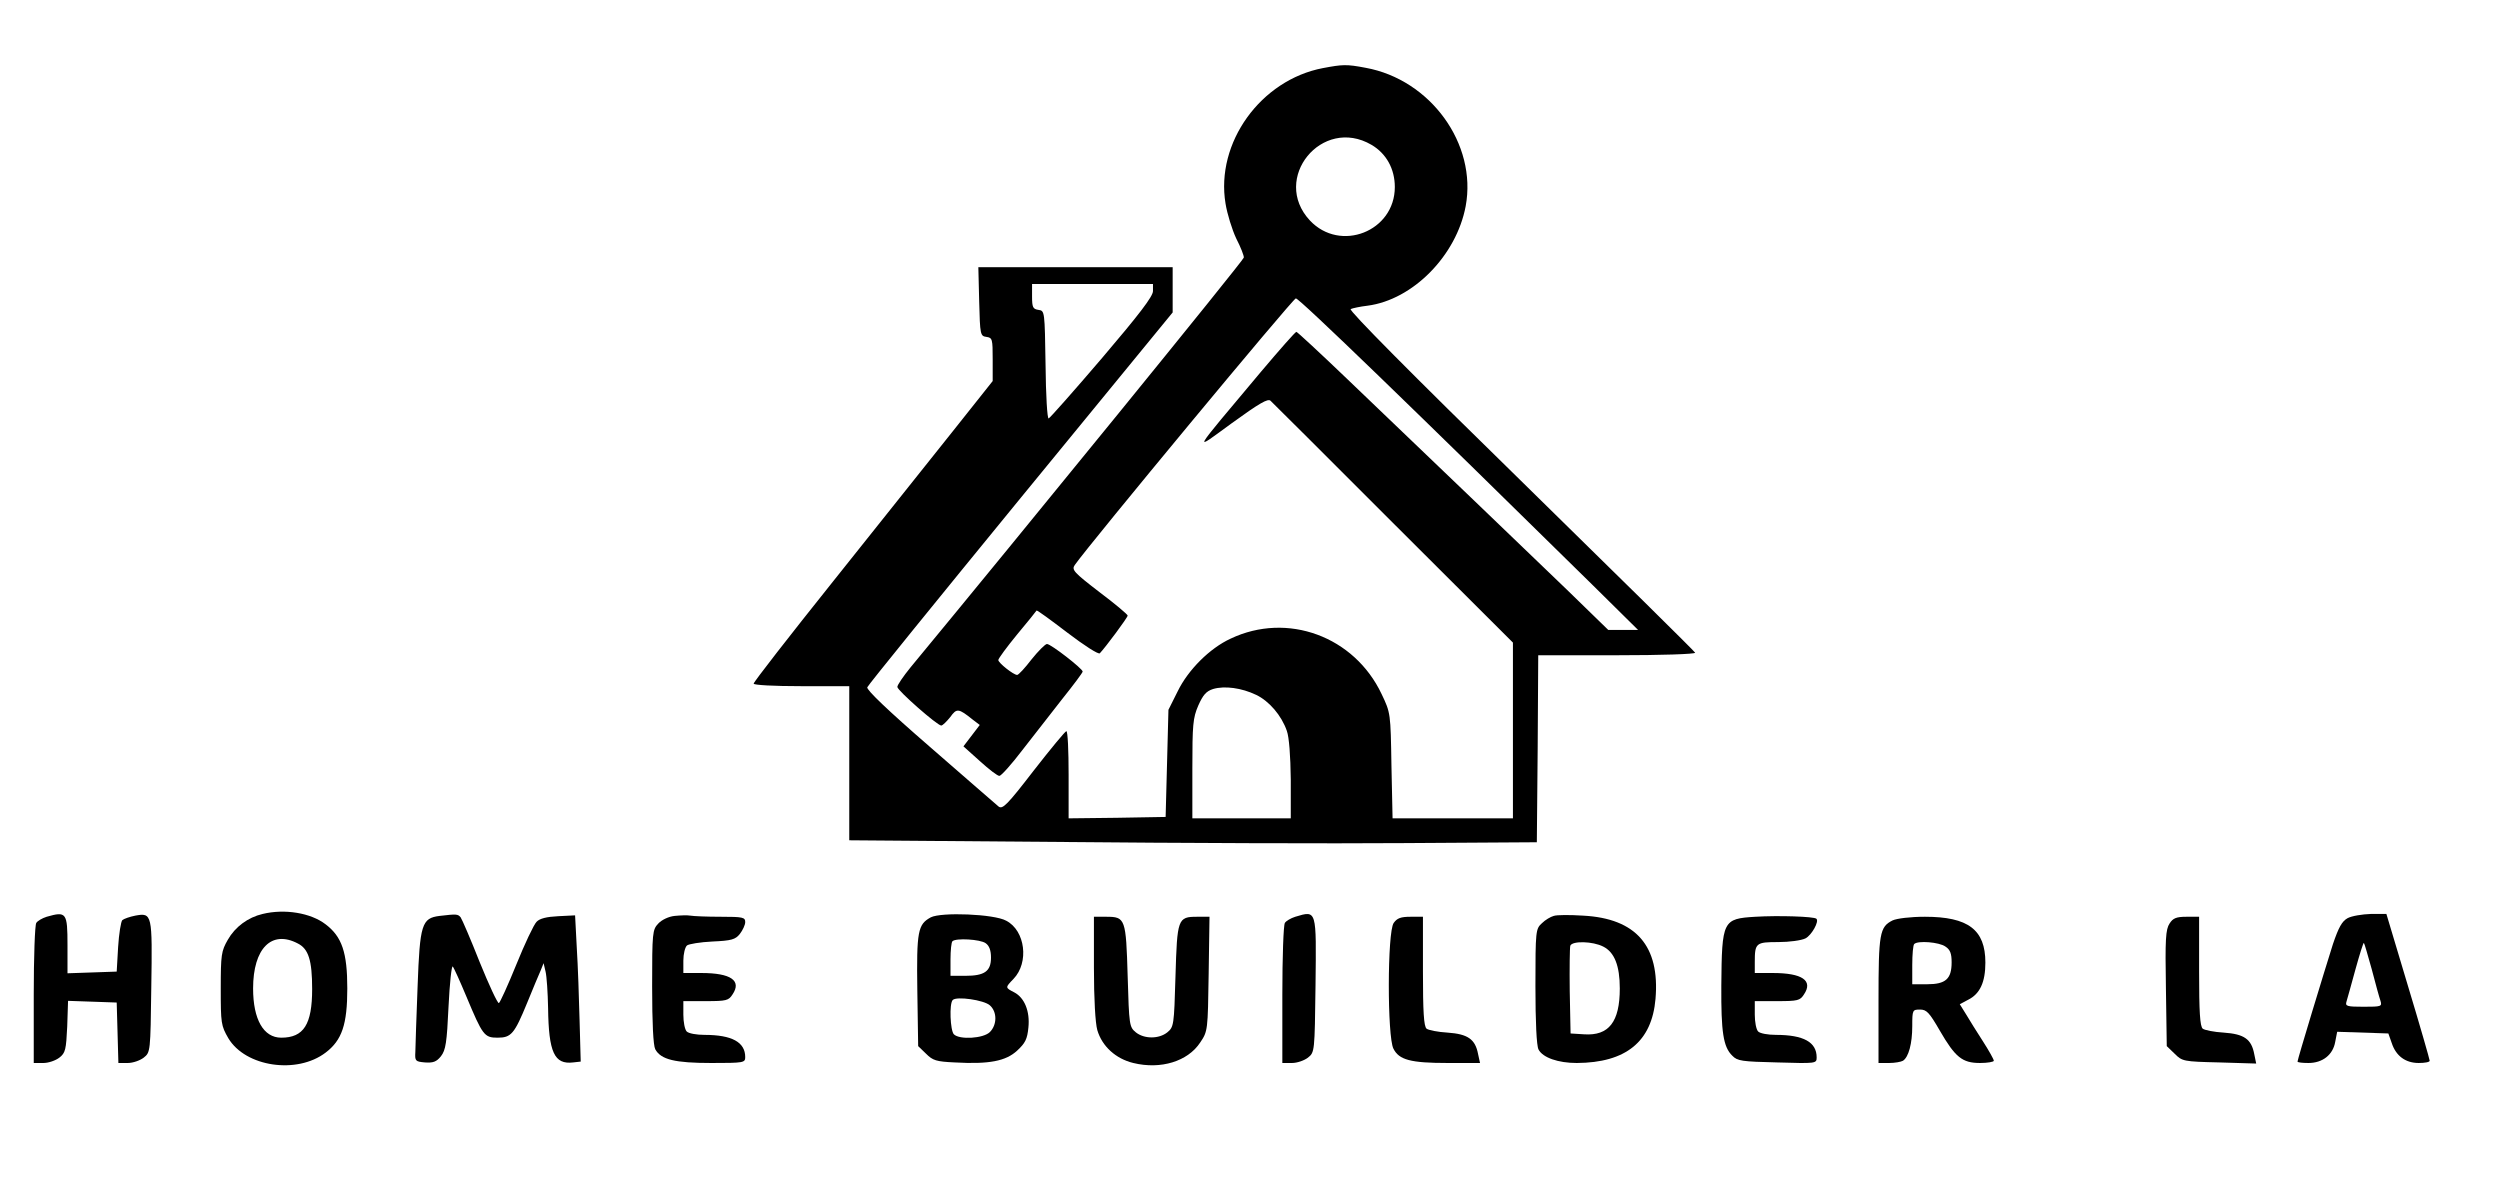 <?xml version="1.0" standalone="no"?>
<!DOCTYPE svg PUBLIC "-//W3C//DTD SVG 20010904//EN"
 "http://www.w3.org/TR/2001/REC-SVG-20010904/DTD/svg10.dtd">
<svg version="1.0" xmlns="http://www.w3.org/2000/svg"
 width="889pt" height="424pt" viewBox="0 0 889 424"
 preserveAspectRatio="xMidYMid meet">

<g transform="translate(0,424) scale(0.1,-0.1)"
fill="#000000" stroke="none">
<path d="M4705 3998 c-222 -42 -383 -266 -347 -482 6 -37 23 -92 38 -124 16
-31 28 -62 27 -68 0 -9 -799 -990 -1185 -1457 -26 -32 -48 -64 -47 -70 1 -13
142 -137 156 -137 5 0 19 14 32 30 23 32 29 32 80 -9 l25 -19 -29 -38 -29 -38
59 -53 c32 -29 63 -53 69 -52 6 0 43 41 81 91 39 50 103 132 142 182 40 50 73
94 73 98 0 10 -113 98 -127 98 -6 0 -31 -25 -55 -55 -23 -30 -46 -55 -51 -55
-13 0 -67 43 -67 53 0 5 30 46 67 91 37 44 68 83 69 85 2 2 51 -34 110 -79 59
-45 110 -78 115 -73 20 21 99 127 99 134 0 4 -45 42 -101 84 -91 70 -99 79
-87 96 54 77 776 948 786 948 12 1 431 -405 1052 -1016 l165 -163 -53 0 -53 0
-147 143 c-151 145 -471 453 -782 750 -96 92 -177 167 -180 167 -4 0 -60 -64
-126 -142 -254 -303 -243 -284 -104 -183 98 71 129 89 138 80 4 -3 199 -198
434 -433 l428 -427 0 -312 0 -313 -214 0 -214 0 -4 188 c-3 186 -3 187 -35
254 -97 205 -335 293 -537 197 -74 -34 -151 -111 -188 -187 l-33 -66 -5 -191
-5 -190 -172 -3 -173 -2 0 155 c0 85 -3 155 -8 155 -4 0 -56 -63 -116 -140
-94 -122 -111 -139 -125 -128 -8 7 -118 102 -244 212 -150 130 -226 203 -223
212 3 8 249 311 546 674 l540 659 0 81 0 80 -345 0 -346 0 3 -122 c3 -119 4
-123 26 -126 21 -3 22 -8 22 -80 l0 -77 -143 -180 c-79 -99 -270 -339 -425
-533 -155 -194 -282 -357 -282 -363 0 -5 71 -9 170 -9 l170 0 0 -274 0 -274
753 -6 c413 -4 964 -6 1222 -4 l470 3 3 333 2 332 281 0 c154 0 279 4 277 9
-1 4 -281 280 -620 612 -390 381 -613 606 -605 610 6 3 34 9 60 12 161 21 316
178 349 354 41 221 -125 450 -356 492 -68 13 -82 12 -151 -1z m172 -273 c53
-31 83 -86 83 -150 0 -158 -194 -234 -302 -119 -139 149 43 372 219 269z
m-777 -520 c0 -19 -49 -83 -181 -238 -100 -117 -185 -213 -190 -215 -5 -2 -10
83 -11 190 -3 192 -3 193 -25 196 -20 3 -23 9 -23 48 l0 44 215 0 215 0 0 -25z
m367 -1436 c46 -22 90 -73 109 -128 8 -22 13 -88 14 -173 l0 -138 -175 0 -175
0 0 176 c0 157 2 181 21 225 17 38 28 51 53 59 41 12 101 4 153 -21z"/>
<path d="M934 990 c-52 -12 -98 -46 -124 -92 -23 -40 -25 -53 -25 -173 0 -124
1 -132 27 -177 61 -102 244 -129 346 -51 58 44 77 100 77 228 0 128 -19 184
-77 228 -53 41 -146 56 -224 37z m125 -105 c38 -19 51 -60 51 -162 0 -126 -30
-173 -110 -173 -63 0 -100 65 -100 175 0 143 66 209 159 160z"/>
<path d="M166 980 c-16 -5 -33 -15 -37 -22 -5 -7 -9 -122 -9 -255 l0 -243 34
0 c19 0 44 9 57 19 22 17 24 29 28 110 l3 92 87 -3 86 -3 3 -107 3 -108 33 0
c19 0 44 9 57 19 24 19 24 21 27 251 4 260 3 265 -57 254 -20 -4 -40 -11 -46
-16 -5 -5 -12 -48 -15 -96 l-5 -87 -87 -3 -88 -3 0 100 c0 116 -4 121 -74 101z"/>
<path d="M1563 983 c-63 -8 -70 -29 -78 -250 -4 -109 -8 -214 -8 -233 -2 -33
0 -35 34 -38 29 -2 41 2 57 22 17 22 21 48 27 177 4 83 11 147 15 142 4 -4 26
-53 49 -108 57 -136 63 -145 110 -145 49 0 60 13 106 125 20 50 42 101 48 115
l10 25 7 -30 c4 -16 8 -75 9 -130 2 -157 22 -201 89 -193 l27 3 -4 145 c-2 80
-6 197 -10 260 l-6 115 -60 -3 c-41 -2 -66 -8 -77 -20 -10 -10 -42 -78 -72
-152 -30 -74 -58 -135 -62 -137 -5 -1 -35 64 -68 145 -32 81 -63 153 -68 160
-10 12 -15 12 -75 5z"/>
<path d="M2399 983 c-21 -2 -46 -14 -58 -27 -21 -22 -22 -32 -22 -224 0 -131
4 -209 11 -223 20 -37 70 -49 200 -49 115 0 120 1 120 21 0 53 -47 79 -145 79
-28 0 -56 5 -63 12 -7 7 -12 34 -12 60 l0 48 80 0 c73 0 81 2 95 24 33 49 -6
76 -111 76 l-64 0 0 44 c0 24 6 48 13 54 6 5 47 12 91 14 67 3 81 7 97 27 10
13 19 32 19 42 0 17 -8 19 -87 19 -49 0 -97 2 -108 4 -11 2 -36 1 -56 -1z"/>
<path d="M3310 978 c-46 -25 -51 -48 -48 -260 l3 -198 28 -27 c24 -24 36 -28
102 -31 123 -7 182 5 222 42 29 27 36 41 40 82 6 58 -14 106 -50 125 -33 17
-33 17 -3 48 56 58 42 172 -26 207 -43 24 -231 31 -268 12z m195 -92 c13 -9
19 -26 19 -51 0 -49 -23 -65 -91 -65 l-53 0 0 58 c0 32 3 62 7 65 12 12 99 7
118 -7z m15 -221 c26 -23 26 -69 0 -95 -23 -23 -108 -28 -128 -8 -13 13 -17
110 -4 122 13 14 111 0 132 -19z"/>
<path d="M4606 980 c-16 -5 -33 -15 -37 -22 -5 -7 -9 -122 -9 -255 l0 -243 34
0 c19 0 44 9 57 19 24 19 24 21 27 257 3 271 5 267 -72 244z"/>
<path d="M5525 983 c-11 -3 -30 -14 -42 -26 -22 -20 -23 -26 -23 -224 0 -127
4 -212 11 -225 15 -29 70 -48 136 -48 175 1 267 76 280 228 16 188 -69 286
-257 296 -47 3 -94 3 -105 -1z m176 -109 c40 -20 59 -68 59 -149 0 -119 -39
-169 -127 -163 l-48 3 -3 150 c-1 82 0 155 2 162 7 18 80 16 117 -3z"/>
<path d="M6242 980 c-116 -7 -119 -13 -121 -245 -1 -166 7 -218 39 -249 18
-19 34 -21 160 -24 138 -4 140 -4 140 18 0 54 -46 80 -145 80 -28 0 -56 5 -63
12 -7 7 -12 34 -12 60 l0 48 80 0 c73 0 81 2 95 24 33 49 -6 76 -111 76 l-64
0 0 39 c0 68 4 71 84 71 39 0 82 6 96 13 22 11 50 61 39 70 -8 8 -136 12 -217
7z"/>
<path d="M8348 975 c-20 -11 -32 -33 -52 -92 -31 -98 -126 -410 -126 -418 0
-3 17 -5 39 -5 50 0 87 29 95 75 l7 36 91 -3 91 -3 12 -34 c15 -46 49 -71 96
-71 21 0 39 3 39 8 0 4 -34 123 -77 265 l-77 257 -55 0 c-31 -1 -68 -7 -83
-15z m86 -182 c13 -50 27 -101 31 -112 6 -20 3 -21 -60 -21 -59 0 -66 2 -61
18 3 9 17 61 32 115 15 54 28 96 30 94 2 -2 14 -44 28 -94z"/>
<path d="M3890 799 c0 -113 5 -197 12 -222 17 -58 66 -102 128 -117 98 -24
194 6 238 73 27 40 27 43 30 244 l3 203 -44 0 c-69 0 -71 -7 -77 -212 -5 -174
-6 -180 -29 -199 -30 -24 -82 -24 -112 0 -23 19 -24 25 -29 199 -6 205 -8 212
-76 212 l-44 0 0 -181z"/>
<path d="M4956 958 c-23 -32 -23 -405 -1 -447 20 -40 61 -51 193 -51 l115 0
-7 32 c-10 53 -37 71 -108 76 -35 2 -69 9 -75 14 -10 8 -13 61 -13 204 l0 194
-44 0 c-35 0 -48 -5 -60 -22z"/>
<path d="M6730 967 c-46 -23 -50 -46 -50 -284 l0 -223 38 0 c20 0 42 4 49 8
20 13 33 61 33 123 0 58 1 59 28 59 23 0 33 -11 70 -75 55 -95 80 -115 143
-115 27 0 49 4 49 8 0 5 -17 35 -38 68 -21 32 -48 76 -60 96 l-23 37 30 16
c42 21 61 63 61 132 0 117 -61 163 -215 163 -52 0 -100 -6 -115 -13z m188 -93
c17 -11 22 -25 22 -56 0 -59 -21 -78 -87 -78 l-53 0 0 68 c0 38 3 72 7 75 12
13 89 7 111 -9z"/>
<path d="M7715 956 c-14 -21 -16 -56 -13 -230 l3 -206 28 -27 c27 -27 31 -28
159 -31 l131 -4 -7 34 c-10 53 -36 71 -108 76 -35 2 -69 9 -75 14 -10 8 -13
61 -13 204 l0 194 -45 0 c-36 0 -48 -5 -60 -24z"/>
</g>
</svg>
